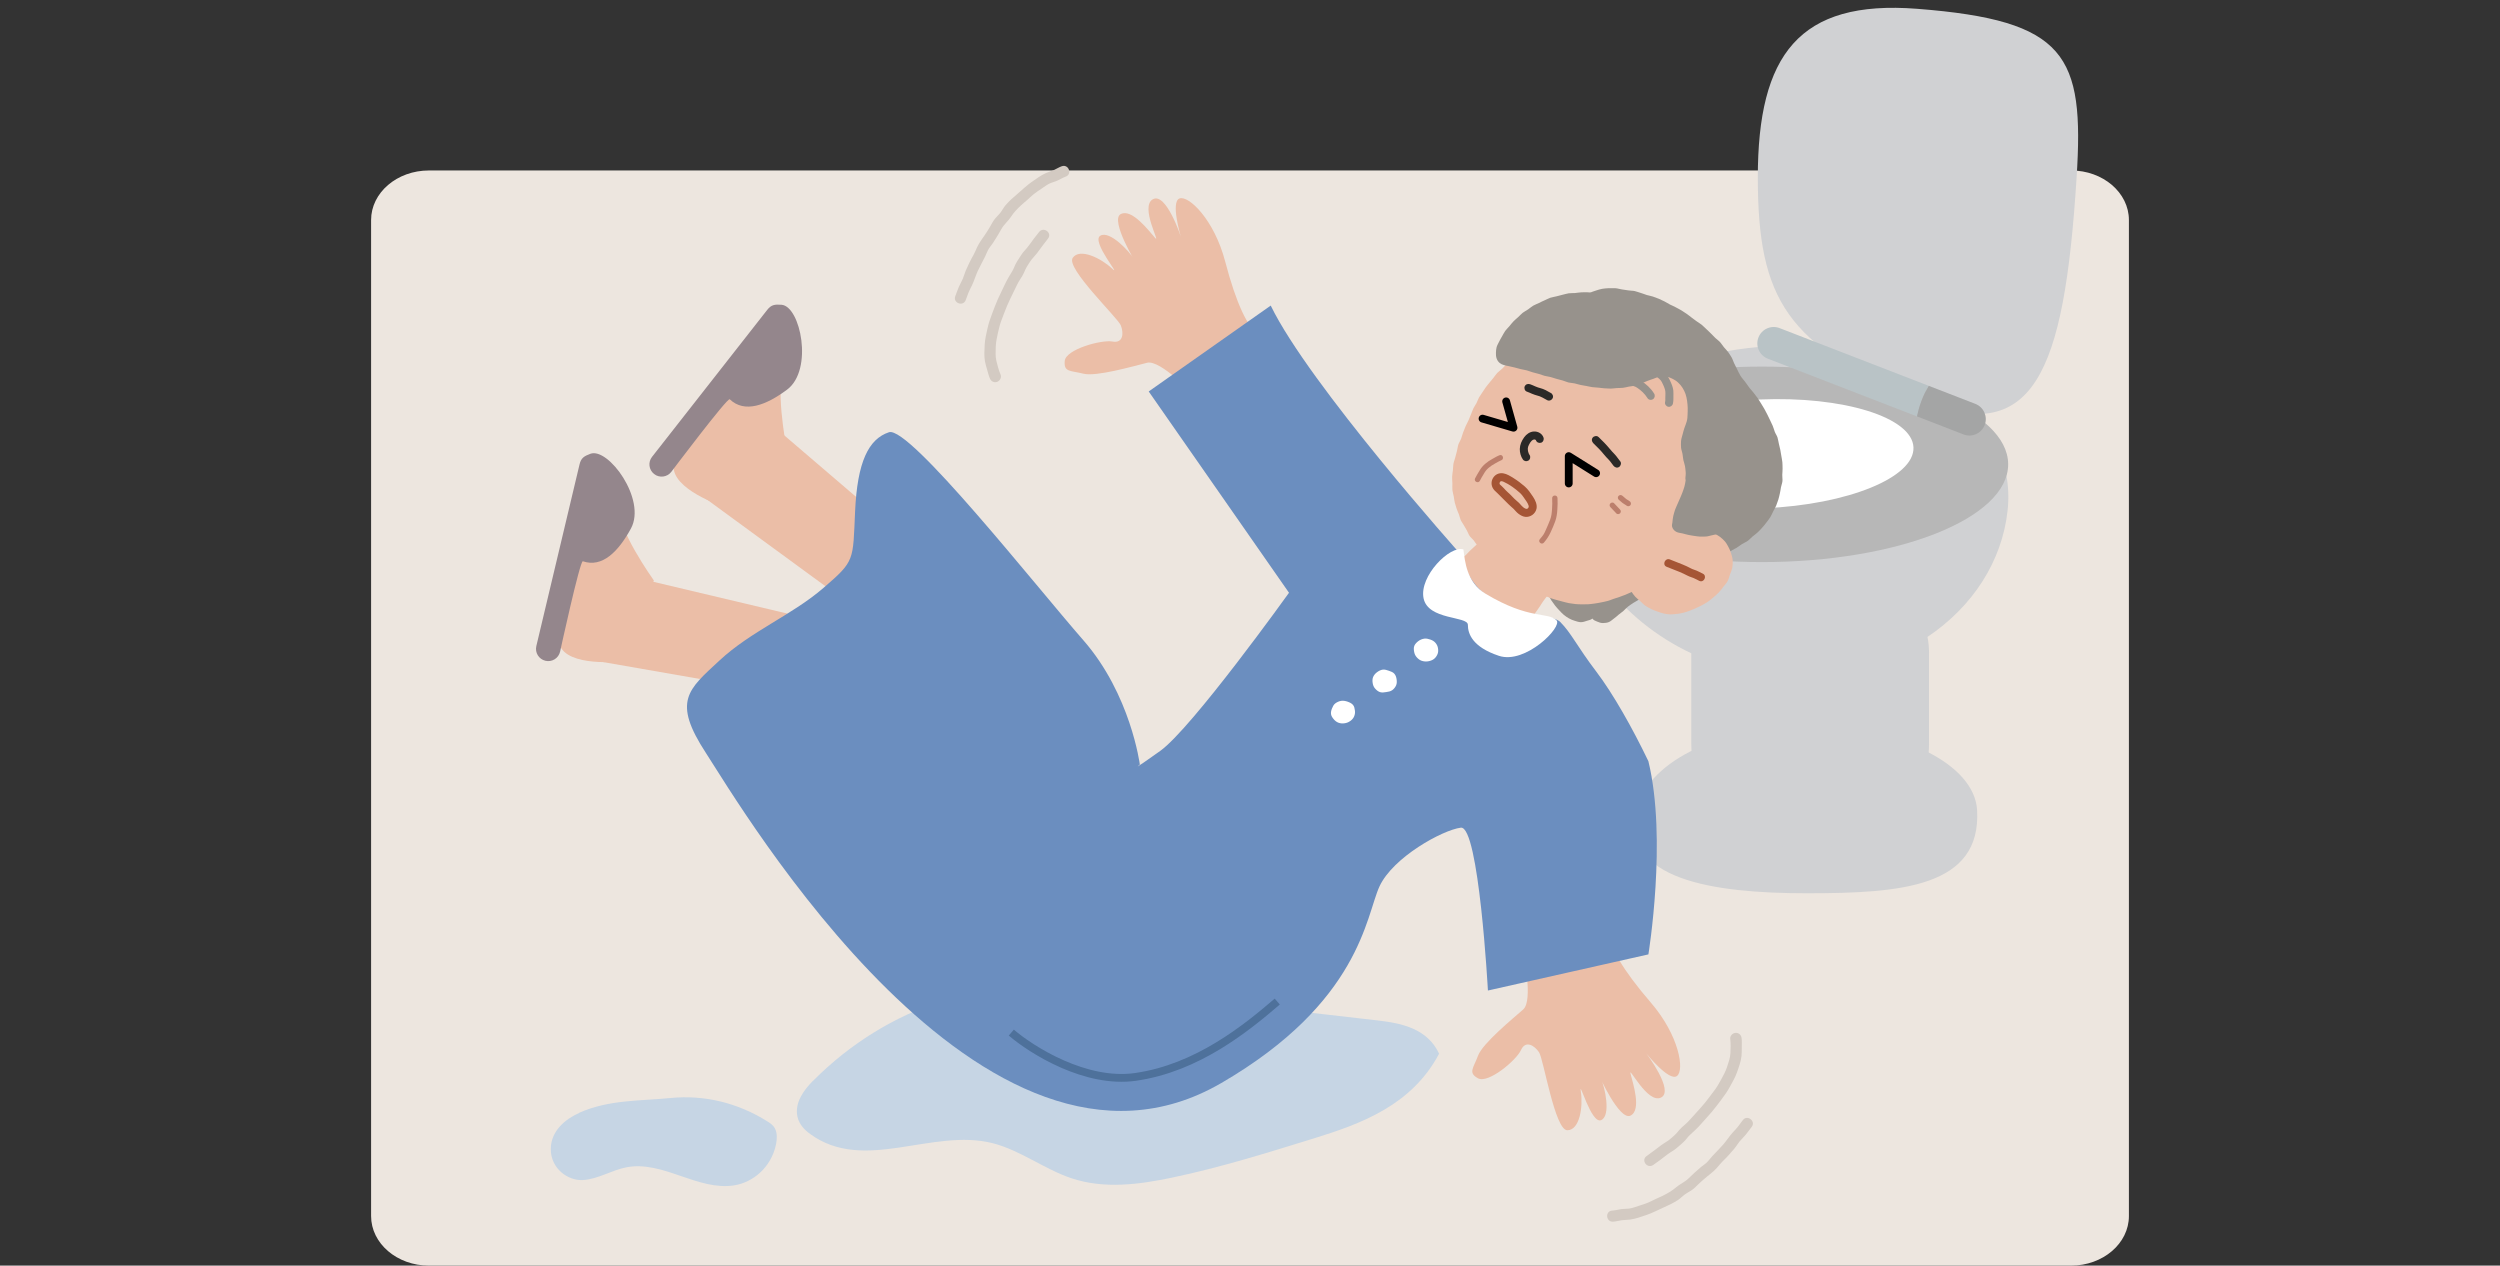 <svg width="320" height="162" viewBox="0 0 320 162" fill="none" xmlns="http://www.w3.org/2000/svg">
<rect x="0" y="0" width="320" height="162" fill="#333333" stroke="none"/>
<path d="M265.093 21.82H54.907C50.816 21.82 47.5 24.662 47.5 28.167V155.653C47.5 159.158 50.816 162 54.907 162H265.093C269.184 162 272.5 159.158 272.5 155.653V28.167C272.5 24.662 269.184 21.82 265.093 21.82Z" fill="#EDE6DF"/>
<path d="M221.472 132.994C221.546 133.583 221.522 134.213 221.495 134.809C221.468 135.405 221.247 136.007 221.06 136.576C220.873 137.146 220.587 137.671 220.294 138.204C220.001 138.737 219.713 139.243 219.332 139.723C218.952 140.203 218.604 140.716 218.21 141.186C217.762 141.721 217.294 142.243 216.818 142.758C216.429 143.186 216.067 143.618 215.622 143.996C215.378 144.202 215.141 144.412 214.931 144.656C214.755 144.863 214.594 145.085 214.388 145.267C214.116 145.51 213.842 145.763 213.547 145.984C213.251 146.205 212.934 146.353 212.647 146.571C212.02 147.041 211.415 147.529 210.772 147.97C210.001 148.499 210.837 149.648 211.612 149.117C212.21 148.708 212.783 148.273 213.351 147.824C213.595 147.632 213.858 147.474 214.122 147.31C214.43 147.12 214.693 146.881 214.963 146.649C215.218 146.429 215.48 146.215 215.703 145.965C215.903 145.739 216.074 145.489 216.298 145.285C216.795 144.827 217.277 144.396 217.719 143.888C218.162 143.38 218.644 142.868 219.095 142.341C219.546 141.815 219.929 141.274 220.345 140.735C220.761 140.197 221.129 139.656 221.454 139.056C221.779 138.455 222.107 137.904 222.329 137.276C222.568 136.596 222.841 135.869 222.915 135.15C222.955 134.771 222.944 134.392 222.947 134.011C222.951 133.631 222.969 133.236 222.919 132.85C222.869 132.465 222.543 132.172 222.137 132.207C221.757 132.242 221.424 132.598 221.469 132.985L221.472 132.994Z" fill="#D3CAC2"/>
<path d="M223.088 143.372C222.882 143.625 222.703 143.894 222.505 144.154C222.281 144.444 222.029 144.7 221.783 144.968C221.341 145.45 220.999 146.007 220.569 146.505C220.116 147.027 219.615 147.501 219.152 148.011C218.932 148.254 218.742 148.522 218.513 148.754C218.283 148.986 217.979 149.169 217.718 149.387C217.177 149.851 216.637 150.335 216.135 150.834C215.659 151.309 215.022 151.556 214.513 151.998C214.005 152.439 213.447 152.747 212.832 153.057C212.541 153.205 212.233 153.325 211.939 153.465C211.608 153.618 211.291 153.796 210.955 153.936C210.552 154.106 210.133 154.231 209.716 154.361C209.373 154.469 209.022 154.609 208.668 154.675C208.315 154.741 207.923 154.715 207.552 154.762C207.153 154.814 206.767 154.932 206.362 154.956C205.425 155.012 205.545 156.432 206.475 156.374C206.845 156.353 207.194 156.248 207.557 156.194C207.92 156.14 208.287 156.155 208.647 156.107C209.367 156.011 210.093 155.736 210.783 155.505C211.473 155.274 212.146 154.913 212.834 154.606C213.522 154.3 214.202 153.987 214.804 153.586C215.094 153.393 215.329 153.134 215.608 152.924C215.899 152.705 216.233 152.545 216.535 152.342C216.837 152.139 217.107 151.862 217.368 151.603C217.604 151.364 217.867 151.15 218.119 150.925C218.668 150.438 219.299 150.022 219.777 149.47C220.006 149.209 220.216 148.939 220.456 148.693C220.723 148.422 221.002 148.157 221.254 147.876C221.507 147.595 221.785 147.285 222.034 146.98C222.253 146.707 222.43 146.404 222.649 146.131C222.903 145.824 223.194 145.549 223.449 145.248C223.719 144.93 223.945 144.578 224.208 144.254C224.793 143.531 223.677 142.633 223.094 143.36L223.088 143.372Z" fill="#D3CAC2"/>
<path d="M128.068 47.93C127.832 47.385 127.678 46.774 127.537 46.194C127.396 45.615 127.439 44.975 127.458 44.376C127.478 43.777 127.605 43.192 127.737 42.598C127.869 42.004 128.003 41.438 128.234 40.87C128.464 40.303 128.654 39.713 128.9 39.152C129.18 38.513 129.483 37.88 129.795 37.252C130.049 36.732 130.275 36.215 130.596 35.729C130.772 35.462 130.941 35.194 131.073 34.901C131.185 34.652 131.277 34.395 131.424 34.161C131.617 33.852 131.808 33.533 132.03 33.238C132.251 32.943 132.514 32.711 132.728 32.422C133.198 31.794 133.642 31.157 134.136 30.553C134.727 29.829 133.603 28.961 133.008 29.688C132.548 30.248 132.12 30.827 131.701 31.416C131.52 31.669 131.313 31.894 131.105 32.126C130.864 32.395 130.678 32.698 130.483 32.997C130.301 33.28 130.11 33.558 129.966 33.86C129.837 34.134 129.743 34.422 129.585 34.681C129.236 35.26 128.895 35.809 128.613 36.42C128.331 37.032 128.012 37.659 127.727 38.291C127.441 38.922 127.225 39.55 126.978 40.183C126.73 40.816 126.528 41.439 126.384 42.106C126.241 42.774 126.081 43.395 126.044 44.06C126.005 44.779 125.948 45.554 126.078 46.266C126.146 46.64 126.263 47.001 126.367 47.367C126.47 47.733 126.563 48.118 126.719 48.474C126.876 48.83 127.271 49.019 127.651 48.872C128.006 48.731 128.226 48.296 128.073 47.937L128.068 47.93Z" fill="#D3CAC2"/>
<path d="M123.605 38.422C123.732 38.121 123.829 37.813 123.946 37.507C124.079 37.166 124.249 36.851 124.41 36.524C124.699 35.937 124.871 35.307 125.144 34.708C125.432 34.08 125.78 33.484 126.081 32.865C126.224 32.569 126.331 32.259 126.487 31.972C126.642 31.686 126.882 31.424 127.071 31.142C127.461 30.544 127.843 29.929 128.185 29.308C128.508 28.719 129.051 28.303 129.415 27.737C129.779 27.17 130.228 26.718 130.731 26.248C130.969 26.024 131.231 25.823 131.474 25.606C131.749 25.366 132.003 25.106 132.286 24.877C132.625 24.602 132.992 24.363 133.356 24.122C133.655 23.922 133.953 23.689 134.274 23.527C134.594 23.365 134.978 23.279 135.321 23.13C135.689 22.968 136.026 22.746 136.408 22.609C137.292 22.293 136.779 20.964 135.902 21.28C135.553 21.405 135.247 21.603 134.914 21.757C134.581 21.91 134.224 21.999 133.892 22.146C133.228 22.44 132.609 22.908 132.011 23.323C131.414 23.739 130.869 24.274 130.295 24.761C129.72 25.248 129.155 25.74 128.69 26.293C128.466 26.561 128.313 26.875 128.104 27.155C127.887 27.447 127.611 27.694 127.378 27.973C127.145 28.253 126.964 28.595 126.786 28.916C126.626 29.212 126.434 29.491 126.255 29.778C125.865 30.399 125.376 30.976 125.071 31.64C124.925 31.955 124.8 32.273 124.638 32.576C124.458 32.911 124.265 33.244 124.101 33.584C123.937 33.925 123.758 34.3 123.604 34.663C123.471 34.986 123.386 35.327 123.252 35.651C123.095 36.016 122.893 36.362 122.732 36.723C122.562 37.103 122.444 37.505 122.283 37.89C121.924 38.748 123.247 39.297 123.603 38.435L123.605 38.422Z" fill="#D3CAC2"/>
<path d="M104.068 138.335C102.922 139.489 101.674 141.138 102.077 142.952C102.304 143.957 103.01 144.65 103.715 145.161C110.62 150.19 119.314 144.353 127.076 146.332C130.566 147.222 133.704 149.663 137.144 150.817C141.365 152.219 145.812 151.625 150.109 150.718C156.157 149.448 162.13 147.585 168.102 145.738C174.112 143.875 180.677 141.534 184.205 134.872C182.693 131.64 179.379 130.98 176.494 130.634C163.881 129.183 151.268 127.732 138.656 126.281C126.61 124.896 113.758 128.589 104.068 138.351V138.335Z" fill="#C6D5E4"/>
<path d="M74.141 142.454C72.428 143.213 70.525 144.697 70.5 147.055C70.475 149.561 72.692 151.161 74.608 151.045C76.523 150.946 78.299 149.776 80.189 149.413C82.508 148.968 84.839 149.726 87.107 150.518C89.362 151.293 91.693 152.101 94.012 151.721C96.33 151.342 98.674 149.495 99.316 146.544C99.468 145.851 99.505 145.06 99.203 144.466C98.976 144.021 98.598 143.774 98.233 143.543C94.402 141.135 90.106 140.129 85.872 140.542C81.891 140.937 77.972 140.739 74.129 142.438L74.141 142.454Z" fill="#C6D5E4"/>
<path d="M253.068 103.688C253.628 113.569 243.306 114.339 231.263 114.339C219.22 114.339 207.502 112.584 209.457 103.688C210.721 97.94 219.22 93.037 231.263 93.037C243.306 93.037 252.736 97.816 253.068 103.688Z" fill="#D0D1D3"/>
<path d="M229.312 44.236C214.039 44.236 201.14 51.196 201.14 62.874C201.14 71.045 207.457 79.364 216.484 83.621V95.202C216.484 102.542 222.777 108.492 230.54 108.492H232.86C240.623 108.492 246.916 102.542 246.916 95.202V83.601C246.916 82.844 246.845 82.157 246.717 81.528C252.519 77.638 256.259 71.832 256.968 65.384C258.37 52.572 244.585 44.239 229.312 44.239V44.236Z" fill="#D0D1D3"/>
<path d="M265.806 22.715C264.197 48.05 260.284 57.344 245.403 51.143C228.827 44.232 225 38.417 225 22.715C225 7.013 230.279 -0.054 245.403 1.127C264.518 2.618 266.804 7.049 265.806 22.715Z" fill="#D0D1D3"/>
<path d="M225.522 71.948C242.932 71.948 257.045 66.346 257.045 59.435C257.045 52.525 242.932 46.923 225.522 46.923C208.113 46.923 194 52.525 194 59.435C194 66.346 208.113 71.948 225.522 71.948Z" fill="#B7B7B7"/>
<path d="M227.789 41.998C226.709 41.579 225.498 42.118 225.08 43.2C224.662 44.281 225.2 45.494 226.28 45.912L245.37 53.301C245.639 52.053 246.099 50.674 246.875 49.387L227.789 41.998Z" fill="#B9C3C6"/>
<path d="M252.839 51.692L246.876 49.384C246.101 50.671 245.64 52.05 245.371 53.298L251.331 55.606C252.411 56.025 253.622 55.486 254.04 54.404C254.458 53.323 253.919 52.11 252.839 51.692Z" fill="#A4A5A5"/>
<path d="M244.924 57.259C245.09 61.103 236.538 64.595 225.823 65.056C215.108 65.517 206.287 62.776 206.124 58.933C205.958 55.089 214.51 51.597 225.225 51.136C235.94 50.675 244.761 53.416 244.924 57.259Z" fill="white"/>
<g clip-path="url(#clip0_4632_16059)">
<path d="M201.327 39.061C201.366 39.026 201.437 39.028 201.473 38.991C201.679 38.802 201.854 38.581 202.074 38.407C202.294 38.234 202.516 38.057 202.747 37.907C202.979 37.757 203.225 37.611 203.478 37.488C203.731 37.365 203.999 37.282 204.267 37.195C204.537 37.109 204.807 37.014 205.085 36.967C205.364 36.92 205.646 36.899 205.93 36.888C206.213 36.877 206.495 36.879 206.775 36.892C207.056 36.906 207.329 37.012 207.608 37.047C207.888 37.083 208.165 37.121 208.441 37.171C208.705 37.22 208.985 37.197 209.247 37.258C209.509 37.319 209.76 37.425 210.019 37.496C210.277 37.568 210.525 37.676 210.782 37.76C211.039 37.843 211.313 37.869 211.568 37.96C211.822 38.051 212.077 38.137 212.325 38.241C212.574 38.344 212.812 38.471 213.056 38.584C213.3 38.698 213.519 38.862 213.759 38.981C213.999 39.1 214.252 39.199 214.486 39.33C214.719 39.462 214.966 39.573 215.195 39.714C215.425 39.856 215.645 40.008 215.871 40.155C216.096 40.301 216.296 40.482 216.515 40.641C216.734 40.801 216.95 40.958 217.162 41.121C217.373 41.283 217.623 41.406 217.828 41.577C218.033 41.747 218.214 41.951 218.417 42.129C218.62 42.306 218.803 42.503 218.997 42.686C219.191 42.87 219.376 43.068 219.563 43.26C219.753 43.453 219.997 43.598 220.175 43.8C220.354 44.002 220.496 44.24 220.667 44.45C220.839 44.66 221.045 44.844 221.203 45.065C221.361 45.285 221.507 45.519 221.646 45.75C221.786 45.982 221.846 46.259 221.971 46.501C222.103 46.763 222.239 47.019 222.362 47.286C222.484 47.553 222.616 47.814 222.764 48.067C222.935 48.362 223.175 48.607 223.38 48.877C223.585 49.147 223.765 49.436 223.975 49.701C224.142 49.911 224.336 50.099 224.496 50.317C224.656 50.535 224.83 50.741 224.983 50.962C225.136 51.183 225.271 51.42 225.417 51.644C225.563 51.867 225.7 52.102 225.834 52.334C225.968 52.566 226.084 52.809 226.212 53.049C226.34 53.289 226.446 53.533 226.564 53.773C226.682 54.014 226.8 54.255 226.906 54.504C227.013 54.752 227.077 55.015 227.171 55.267C227.266 55.519 227.439 55.743 227.521 55.999C227.604 56.255 227.625 56.53 227.694 56.792C227.763 57.053 227.824 57.313 227.878 57.576C227.932 57.839 227.977 58.103 228.014 58.37C228.052 58.636 228.12 58.898 228.143 59.166C228.166 59.434 228.163 59.706 228.169 59.973C228.174 60.24 228.142 60.51 228.131 60.781C228.12 61.051 228.18 61.323 228.152 61.593C228.124 61.863 228.008 62.12 227.962 62.384C227.917 62.648 227.882 62.915 227.819 63.178C227.757 63.441 227.702 63.705 227.622 63.962C227.542 64.219 227.45 64.475 227.35 64.723C227.25 64.972 227.097 65.198 226.975 65.442C226.853 65.685 226.755 65.936 226.617 66.166C226.469 66.414 226.284 66.631 226.119 66.856C225.954 67.081 225.772 67.305 225.584 67.515C225.396 67.724 225.206 67.937 224.997 68.129C224.788 68.321 224.56 68.488 224.338 68.664C224.116 68.84 223.937 69.071 223.702 69.236C223.467 69.401 223.197 69.501 222.959 69.654C222.72 69.808 222.501 69.991 222.257 70.135C222.013 70.279 221.752 70.395 221.506 70.537C221.259 70.678 221.015 70.817 220.765 70.957C220.516 71.096 220.274 71.238 220.028 71.379C219.781 71.521 219.534 71.663 219.29 71.807C219.046 71.951 218.794 72.083 218.556 72.236C218.317 72.389 218.082 72.55 217.849 72.712C217.616 72.875 217.399 73.06 217.177 73.236C216.955 73.412 216.722 73.543 216.493 73.691C216.264 73.838 216.043 74.002 215.801 74.134C215.558 74.266 215.309 74.374 215.06 74.491C214.812 74.609 214.583 74.761 214.329 74.87C214.075 74.978 213.828 75.088 213.571 75.189C213.314 75.29 213.049 75.353 212.792 75.45C212.534 75.546 212.27 75.614 212.013 75.715C211.756 75.817 211.513 75.943 211.261 76.049C211.009 76.155 210.741 76.233 210.494 76.348C210.248 76.463 210.018 76.622 209.777 76.751C209.537 76.88 209.302 77.024 209.068 77.172C208.834 77.32 208.61 77.472 208.39 77.64C208.17 77.809 207.999 78.015 207.792 78.205C207.604 78.378 207.371 78.509 207.178 78.683C206.985 78.856 206.791 79.025 206.581 79.176C206.372 79.327 206.18 79.52 205.94 79.622C205.7 79.725 205.432 79.744 205.175 79.751C204.918 79.757 204.67 79.663 204.439 79.566C204.208 79.468 203.972 79.397 203.829 79.176C203.621 79.351 203.376 79.385 203.125 79.464C202.873 79.543 202.614 79.647 202.346 79.64C202.078 79.632 201.817 79.545 201.567 79.463C201.318 79.381 201.061 79.293 200.832 79.156C200.603 79.019 200.374 78.878 200.171 78.705C199.968 78.532 199.781 78.336 199.6 78.141C199.418 77.945 199.225 77.74 199.049 77.513C198.874 77.287 198.722 77.071 198.56 76.834C198.399 76.597 198.306 76.342 198.161 76.101C198.017 75.86 197.838 75.649 197.707 75.402C197.576 75.155 197.511 74.879 197.393 74.628C197.274 74.378 197.155 74.128 197.05 73.871C196.946 73.615 196.845 73.353 196.757 73.093C196.669 72.833 196.526 72.58 196.452 72.314C196.378 72.048 196.371 71.757 196.314 71.487C196.256 71.217 196.237 70.934 196.204 70.662C196.171 70.39 196.096 70.109 196.087 69.836C196.079 69.562 196.129 69.276 196.153 69.006C196.176 68.715 196.142 68.419 196.165 68.128C196.189 67.837 196.238 67.549 196.261 67.257C196.285 66.966 196.299 66.676 196.323 66.385C196.347 66.094 196.325 65.799 196.348 65.508C196.372 65.216 196.437 64.883 196.46 64.592C196.802 64.586 196.759 64.806 197.071 64.945C197.382 65.085 197.38 65.088 197.692 65.228C198.004 65.367 197.989 65.449 198.33 65.433C198.367 65.121 198.392 64.854 198.429 64.543C198.466 64.231 198.476 63.919 198.52 63.609C198.559 63.348 198.668 63.099 198.734 62.843C198.799 62.587 198.855 62.328 198.923 62.074C198.991 61.821 199.071 61.564 199.114 61.307C199.158 61.051 199.178 60.785 199.163 60.519C199.147 60.252 199.067 60.021 198.976 59.759C198.879 59.482 198.781 59.213 198.664 58.955C198.547 58.698 198.485 58.397 198.356 58.142C198.228 57.888 198.068 57.638 197.934 57.384C197.8 57.13 197.608 56.903 197.484 56.644C197.359 56.384 197.232 56.122 197.124 55.854C197.016 55.586 196.97 55.298 196.89 55.018C196.81 54.737 196.755 54.465 196.714 54.172C196.675 53.895 196.61 53.609 196.609 53.31C196.606 52.992 196.698 52.696 196.729 52.406C196.763 52.097 196.762 51.793 196.82 51.499C196.877 51.206 196.972 50.916 197.043 50.616C197.115 50.316 197.208 50.039 197.272 49.732C197.327 49.472 197.358 49.205 197.384 48.943C197.41 48.681 197.409 48.413 197.42 48.148C197.431 47.882 197.458 47.62 197.469 47.354C197.48 47.088 197.418 46.818 197.444 46.556C197.47 46.294 197.602 46.045 197.657 45.785C197.718 45.503 197.725 45.211 197.803 44.935C197.882 44.659 197.99 44.39 198.086 44.119C198.182 43.849 198.237 43.558 198.35 43.293C198.464 43.029 198.62 42.783 198.75 42.524C198.881 42.266 199.038 42.024 199.184 41.779C199.33 41.534 199.435 41.253 199.597 41.016C199.758 40.779 199.989 40.588 200.169 40.362C200.348 40.136 200.486 39.874 200.681 39.661C200.876 39.448 201.1 39.26 201.308 39.063L201.327 39.061Z" fill="#97928C"/>
<path d="M190.853 67.659C190.687 67.865 190.478 68.03 190.304 68.229C190.13 68.428 189.95 68.618 189.773 68.809C189.596 69.001 189.474 69.25 189.289 69.44C189.104 69.63 188.901 69.795 188.711 69.98C188.521 70.166 188.323 70.335 188.13 70.514C187.937 70.693 187.779 70.91 187.581 71.084C187.383 71.258 187.163 71.405 186.96 71.575C186.757 71.744 186.519 71.866 186.312 72.029C186.106 72.191 185.9 72.354 185.689 72.512C185.477 72.671 185.26 72.815 185.046 72.966C184.88 73.082 184.674 73.249 184.645 73.441C184.616 73.633 184.778 73.817 184.902 73.95C185.098 74.153 185.302 74.345 185.499 74.545C185.697 74.745 185.883 74.958 186.083 75.156C186.283 75.353 186.488 75.55 186.692 75.743C186.896 75.935 187.152 76.072 187.363 76.261C187.574 76.451 187.749 76.672 187.963 76.859C188.176 77.045 188.425 77.185 188.638 77.367C188.851 77.549 189.058 77.744 189.276 77.92C189.493 78.097 189.711 78.278 189.931 78.452C190.151 78.626 190.367 78.81 190.591 78.979C190.815 79.148 191.038 79.324 191.267 79.487C191.495 79.651 191.768 79.753 191.999 79.914C192.23 80.075 192.441 80.264 192.674 80.422C192.908 80.58 193.147 80.726 193.385 80.879C193.622 81.032 193.866 81.173 194.106 81.318C194.18 81.363 194.247 81.389 194.334 81.382C194.477 81.368 194.59 81.266 194.668 81.139C194.817 80.9 195.005 80.686 195.157 80.45C195.309 80.214 195.402 79.936 195.559 79.705C195.716 79.473 195.929 79.276 196.091 79.044C196.253 78.812 196.421 78.589 196.585 78.359C196.75 78.129 196.902 77.893 197.069 77.666C197.236 77.438 197.362 77.18 197.53 76.957C197.697 76.735 197.862 76.5 198.037 76.279C198.212 76.058 198.456 75.892 198.634 75.674C198.812 75.455 198.966 75.216 199.146 75C199.326 74.783 199.491 74.554 199.673 74.339C199.856 74.125 200.06 73.929 200.248 73.719C200.436 73.509 200.598 73.277 200.786 73.067C200.974 72.857 201.201 72.686 201.394 72.48" fill="#EBBEA7"/>
<path d="M188.293 53.019C188.176 53.277 188.083 53.544 187.971 53.801C187.86 54.059 187.706 54.302 187.597 54.561C187.488 54.821 187.384 55.084 187.283 55.345C187.181 55.606 187.121 55.888 187.024 56.149C186.927 56.41 186.752 56.653 186.665 56.917C186.578 57.182 186.562 57.475 186.485 57.744C186.409 58.012 186.335 58.283 186.271 58.558C186.207 58.833 186.086 59.096 186.039 59.372C185.992 59.648 186 59.934 185.968 60.214C185.936 60.494 185.879 60.77 185.872 61.053C185.864 61.336 185.9 61.614 185.907 61.896C185.914 62.177 185.877 62.457 185.909 62.742C185.94 63.026 186.031 63.288 186.084 63.568C186.13 63.824 186.15 64.085 186.213 64.338C186.277 64.59 186.361 64.838 186.438 65.085C186.516 65.331 186.635 65.564 186.729 65.807C186.823 66.05 186.863 66.314 186.966 66.551C187.069 66.788 187.245 66.992 187.365 67.22C187.484 67.449 187.62 67.668 187.754 67.891C187.888 68.113 187.959 68.377 188.104 68.591C188.249 68.805 188.473 68.965 188.632 69.168C188.791 69.371 188.917 69.601 189.088 69.796C189.282 70.021 189.469 70.239 189.678 70.426C189.887 70.613 190.153 70.759 190.378 70.933C190.602 71.106 190.825 71.292 191.053 71.468C191.28 71.644 191.527 71.791 191.748 71.98C191.956 72.157 192.123 72.377 192.32 72.562C192.516 72.748 192.702 72.951 192.896 73.14C193.09 73.328 193.336 73.466 193.535 73.649C193.734 73.832 193.897 74.057 194.109 74.229C194.321 74.401 194.525 74.584 194.753 74.733C194.983 74.884 195.256 74.968 195.491 75.11C195.725 75.251 195.964 75.387 196.207 75.518C196.45 75.648 196.655 75.85 196.9 75.969C197.145 76.087 197.43 76.137 197.681 76.243C197.932 76.348 198.191 76.451 198.446 76.547C198.701 76.643 198.966 76.716 199.232 76.794C199.498 76.871 199.759 76.945 200.026 77.006C200.293 77.067 200.555 77.159 200.828 77.203C201.101 77.246 201.372 77.292 201.646 77.318C201.92 77.344 202.195 77.353 202.47 77.357C202.745 77.362 203.019 77.361 203.298 77.345C203.576 77.33 203.842 77.286 204.119 77.251C204.395 77.216 204.659 77.166 204.931 77.109C205.204 77.053 205.473 77.007 205.739 76.931C206.005 76.856 206.26 76.758 206.522 76.661C206.784 76.564 207.042 76.504 207.295 76.408C207.547 76.312 207.806 76.225 208.056 76.127C208.306 76.029 208.551 75.899 208.798 75.799C209.045 75.698 209.297 75.583 209.544 75.478C209.791 75.372 210.028 75.231 210.272 75.119C210.516 75.007 210.771 74.913 211.014 74.796C211.258 74.679 211.516 74.587 211.757 74.463C211.997 74.339 212.207 74.156 212.442 74.023C212.677 73.889 212.913 73.761 213.145 73.62C213.377 73.48 213.642 73.395 213.869 73.25C214.096 73.105 214.287 72.902 214.508 72.743C214.729 72.584 214.959 72.446 215.175 72.282C215.391 72.119 215.583 71.93 215.791 71.756C215.998 71.581 216.22 71.426 216.417 71.243C216.614 71.059 216.804 70.868 216.998 70.677C217.192 70.486 217.34 70.26 217.524 70.061C217.708 69.861 217.929 69.702 218.107 69.493C218.286 69.284 218.449 69.076 218.617 68.858C218.788 68.638 218.929 68.397 219.087 68.166C219.244 67.934 219.444 67.731 219.587 67.495C219.729 67.26 219.871 67.015 220 66.769C220.129 66.523 220.193 66.243 220.312 65.992C220.431 65.742 220.585 65.503 220.687 65.247C220.789 64.991 220.828 64.708 220.915 64.444C221.001 64.179 221.15 63.936 221.227 63.667C221.304 63.398 221.383 63.132 221.444 62.859C221.506 62.587 221.531 62.31 221.578 62.034C221.625 61.758 221.66 61.486 221.694 61.208C221.729 60.931 221.708 60.65 221.725 60.377C221.743 60.103 221.831 59.826 221.837 59.546C221.842 59.266 221.799 58.99 221.79 58.712C221.78 58.433 221.803 58.154 221.782 57.879C221.761 57.603 221.698 57.329 221.665 57.052C221.632 56.775 221.526 56.514 221.479 56.239C221.431 55.963 221.426 55.684 221.367 55.412C221.307 55.14 221.197 54.884 221.124 54.617C221.05 54.351 221.049 54.062 220.961 53.797C220.873 53.532 220.792 53.269 220.696 53.007C220.601 52.745 220.473 52.501 220.364 52.245C220.254 51.989 220.142 51.735 220.023 51.485C219.905 51.235 219.739 51.008 219.611 50.763C219.483 50.518 219.327 50.29 219.185 50.052C219.043 49.813 218.935 49.554 218.786 49.324C218.638 49.093 218.502 48.846 218.339 48.621C218.176 48.397 218.006 48.18 217.834 47.961C217.662 47.741 217.481 47.532 217.302 47.321C217.123 47.11 216.905 46.933 216.715 46.73C216.524 46.527 216.334 46.329 216.135 46.136C215.938 45.946 215.743 45.752 215.538 45.572C215.332 45.392 215.117 45.223 214.903 45.053C214.688 44.884 214.502 44.675 214.278 44.516C214.055 44.357 213.807 44.232 213.577 44.085C213.347 43.939 213.105 43.813 212.866 43.677C212.627 43.541 212.389 43.41 212.143 43.286C211.898 43.163 211.66 43.027 211.411 42.919C211.162 42.81 210.902 42.715 210.647 42.619C210.392 42.523 210.124 42.458 209.865 42.372C209.606 42.286 209.343 42.216 209.08 42.145C208.817 42.074 208.549 42.025 208.282 41.965C208.015 41.904 207.752 41.838 207.479 41.795C207.206 41.751 206.944 41.663 206.672 41.635C206.4 41.606 206.122 41.621 205.849 41.605C205.576 41.588 205.303 41.586 205.029 41.587C204.754 41.588 204.483 41.569 204.207 41.581C203.931 41.594 203.657 41.568 203.382 41.596C203.108 41.623 202.819 41.656 202.542 41.696C202.266 41.736 201.987 41.809 201.712 41.864C201.437 41.918 201.174 42.041 200.903 42.112C200.631 42.183 200.35 42.223 200.082 42.306C199.814 42.388 199.555 42.502 199.293 42.599C199.031 42.696 198.746 42.746 198.487 42.854C198.228 42.963 197.996 43.14 197.743 43.263C197.49 43.386 197.243 43.518 196.995 43.65C196.748 43.782 196.481 43.884 196.24 44.03C195.998 44.176 195.793 44.375 195.559 44.533C195.326 44.691 195.092 44.843 194.865 45.01C194.637 45.177 194.392 45.316 194.17 45.492C193.948 45.669 193.707 45.815 193.492 45.998C193.278 46.18 193.087 46.388 192.876 46.578C192.665 46.768 192.49 46.989 192.286 47.185C192.083 47.382 191.842 47.537 191.644 47.738C191.463 47.923 191.333 48.16 191.162 48.361C190.99 48.562 190.825 48.756 190.664 48.966C190.503 49.176 190.325 49.363 190.176 49.579C190.028 49.796 189.876 50.005 189.738 50.23C189.6 50.455 189.436 50.658 189.307 50.887C189.179 51.117 189.109 51.373 188.986 51.606C188.863 51.84 188.699 52.048 188.586 52.286C188.473 52.523 188.4 52.777 188.295 53.017L188.293 53.019Z" fill="#EBBEA7"/>
<path d="M214.652 78.576C214.373 78.609 214.089 78.646 213.807 78.645C213.535 78.643 213.244 78.589 212.953 78.53C212.681 78.475 212.411 78.371 212.136 78.272C211.861 78.173 211.597 78.087 211.342 77.955C211.086 77.823 210.833 77.688 210.597 77.528C210.361 77.367 210.174 77.139 209.96 76.953C209.747 76.766 209.505 76.596 209.319 76.388C209.133 76.18 208.954 75.937 208.808 75.703C208.653 75.453 208.514 75.2 208.423 74.938C208.333 74.675 208.278 74.376 208.262 74.095C208.245 73.815 208.267 73.526 208.342 73.243C208.412 72.982 208.558 72.732 208.718 72.476C208.861 72.25 209.026 72.02 209.245 71.801C209.423 71.623 209.65 71.474 209.867 71.293C210.063 71.126 210.241 70.917 210.464 70.751C210.673 70.595 210.889 70.431 211.115 70.277C211.341 70.122 211.55 69.966 211.785 69.823C212.019 69.68 212.276 69.606 212.514 69.479C212.752 69.353 212.985 69.222 213.229 69.105C213.472 68.988 213.723 68.894 213.97 68.794C214.217 68.693 214.448 68.529 214.698 68.44C214.949 68.352 215.239 68.359 215.493 68.287C215.748 68.216 216.004 68.109 216.265 68.061C216.527 68.013 216.798 67.942 217.061 67.923C217.325 67.904 217.606 67.901 217.87 67.913C218.133 67.925 218.4 68.023 218.657 68.079C218.914 68.136 219.184 68.194 219.425 68.301C219.684 68.418 219.942 68.553 220.169 68.724C220.396 68.894 220.606 69.096 220.795 69.311C220.984 69.527 221.113 69.786 221.249 70.037C221.385 70.289 221.502 70.546 221.581 70.822C221.667 71.116 221.767 71.414 221.783 71.717C221.799 72.019 221.785 72.336 221.737 72.639C221.69 72.942 221.544 73.224 221.445 73.514C221.346 73.804 221.282 74.11 221.137 74.38C220.993 74.649 220.769 74.869 220.586 75.115C220.403 75.361 220.225 75.606 220.011 75.826C219.797 76.045 219.57 76.248 219.335 76.445C219.1 76.642 218.87 76.843 218.616 77.014C218.38 77.174 218.128 77.312 217.88 77.456C217.631 77.6 217.364 77.703 217.106 77.821C216.848 77.939 216.588 78.065 216.32 78.157C216.053 78.25 215.784 78.359 215.505 78.423C215.226 78.488 214.944 78.55 214.66 78.583L214.652 78.576Z" fill="#EBBEA7"/>
<path d="M217.513 74.353C217.178 74.199 216.881 74.004 216.528 73.897C216.145 73.782 215.831 73.587 215.471 73.42C214.766 73.094 214.033 72.847 213.32 72.546C212.71 72.287 213.151 71.354 213.756 71.614C214.469 71.915 215.205 72.163 215.908 72.487C216.23 72.636 216.514 72.824 216.86 72.929C217.255 73.05 217.582 73.252 217.952 73.423C218.553 73.697 218.115 74.632 217.516 74.356L217.513 74.353Z" fill="#A55535"/>
<path d="M196.597 56.356C196.562 56.245 196.636 56.39 196.596 56.342C196.553 56.292 196.546 56.295 196.598 56.335C196.566 56.308 196.481 56.266 196.579 56.309C196.553 56.297 196.528 56.284 196.503 56.272C196.397 56.222 196.583 56.277 196.468 56.26C196.453 56.257 196.341 56.251 196.409 56.25C196.477 56.25 196.339 56.258 196.344 56.258C196.254 56.263 196.362 56.242 196.318 56.263C196.284 56.275 196.249 56.285 196.216 56.298C196.128 56.327 196.243 56.271 196.204 56.306C196.177 56.328 196.144 56.345 196.117 56.367C196.117 56.367 196.016 56.453 196.068 56.402C196.12 56.352 196.039 56.436 196.028 56.449C195.995 56.489 195.961 56.528 195.928 56.567C195.906 56.593 195.886 56.621 195.866 56.65C195.772 56.781 195.911 56.566 195.829 56.709C195.748 56.851 195.655 57.007 195.602 57.169C195.624 57.102 195.599 57.189 195.594 57.216C195.585 57.258 195.578 57.298 195.571 57.337C195.567 57.374 195.563 57.411 195.558 57.448C195.55 57.504 195.553 57.38 195.56 57.472C195.566 57.549 195.569 57.624 195.58 57.701C195.601 57.845 195.557 57.618 195.591 57.756C195.601 57.792 195.609 57.83 195.619 57.866C195.642 57.939 195.665 58.013 195.694 58.083C195.709 58.118 195.742 58.174 195.706 58.111C195.731 58.151 195.756 58.19 195.783 58.231C195.939 58.45 195.876 58.802 195.644 58.947C195.4 59.096 195.098 59.046 194.929 58.812C194.663 58.445 194.523 57.919 194.534 57.468C194.548 56.916 194.768 56.431 195.086 55.984C195.371 55.582 195.813 55.264 196.316 55.232C196.853 55.198 197.398 55.491 197.571 56.014C197.656 56.267 197.521 56.59 197.255 56.67C196.989 56.75 196.693 56.628 196.602 56.356L196.597 56.356Z" fill="#2B2927"/>
<path d="M199.361 63.739C199.395 64.242 199.37 64.772 199.338 65.272C199.306 65.773 199.237 66.27 199.064 66.741C198.891 67.212 198.7 67.658 198.491 68.108C198.258 68.613 197.979 69.034 197.618 69.457C197.331 69.794 196.811 69.351 197.098 69.014C197.261 68.823 197.428 68.632 197.568 68.421C197.692 68.234 197.778 68.022 197.871 67.818C198.067 67.389 198.246 66.963 198.416 66.522C198.586 66.08 198.63 65.634 198.659 65.189C198.688 64.745 198.71 64.25 198.678 63.793C198.645 63.336 199.33 63.297 199.359 63.737L199.361 63.739Z" fill="#BC7F6C"/>
<path d="M207.649 63.442C207.81 63.58 207.972 63.717 208.133 63.855C208.154 63.872 208.174 63.89 208.197 63.905C208.281 63.945 208.22 63.92 208.197 63.905C208.243 63.926 208.286 63.959 208.327 63.984C208.439 64.048 208.549 64.115 208.645 64.197C208.78 64.312 208.807 64.543 208.682 64.68C208.556 64.816 208.347 64.841 208.199 64.719C208.178 64.701 208.157 64.684 208.134 64.669C208.111 64.654 208.038 64.618 208.124 64.66C208.081 64.641 208.043 64.613 208.004 64.589C207.893 64.526 207.783 64.459 207.685 64.38C207.521 64.245 207.362 64.105 207.201 63.967C207.066 63.852 207.039 63.621 207.164 63.484C207.29 63.348 207.501 63.321 207.647 63.445L207.649 63.442Z" fill="#BC7F6C"/>
<path d="M206.596 64.408C206.843 64.677 207.103 64.931 207.347 65.202C207.413 65.272 207.457 65.337 207.467 65.435C207.473 65.517 207.442 65.622 207.384 65.685C207.326 65.748 207.24 65.802 207.15 65.806C207.066 65.811 206.96 65.793 206.901 65.725C206.654 65.456 206.395 65.202 206.15 64.931C206.084 64.861 206.04 64.796 206.03 64.698C206.024 64.615 206.055 64.511 206.113 64.448C206.172 64.385 206.257 64.332 206.347 64.327C206.432 64.322 206.537 64.34 206.596 64.408Z" fill="#BC7F6C"/>
<path d="M215.76 61.504C215.77 61.414 215.722 61.318 215.727 61.228C215.746 60.964 215.791 60.7 215.768 60.437C215.746 60.174 215.723 59.911 215.677 59.65C215.63 59.389 215.526 59.142 215.469 58.882C215.413 58.621 215.407 58.355 215.36 58.093C215.314 57.832 215.205 57.581 215.177 57.319C215.15 57.056 215.161 56.785 215.17 56.522C215.179 56.232 215.278 55.947 215.358 55.654C215.438 55.36 215.503 55.078 215.599 54.798C215.694 54.518 215.82 54.238 215.896 53.959C215.98 53.661 216.006 53.362 216.009 53.08C216.013 52.79 216.039 52.492 216.026 52.196C216.013 51.901 215.993 51.604 215.948 51.313C215.904 51.023 215.845 50.724 215.753 50.447C215.662 50.17 215.522 49.902 215.369 49.65C215.216 49.397 215.022 49.182 214.805 48.974C214.579 48.755 214.335 48.619 214.11 48.499C213.841 48.355 213.589 48.262 213.319 48.226C213.049 48.19 212.752 48.153 212.467 48.203C212.182 48.253 211.931 48.378 211.657 48.478C211.383 48.579 211.119 48.651 210.853 48.763C210.587 48.875 210.334 48.998 210.07 49.097C209.805 49.197 209.534 49.299 209.259 49.363C209.006 49.422 208.746 49.444 208.491 49.489C208.237 49.534 207.984 49.615 207.728 49.641C207.473 49.667 207.21 49.659 206.951 49.673C206.692 49.687 206.434 49.742 206.174 49.742C205.914 49.741 205.655 49.719 205.396 49.706C205.138 49.693 204.881 49.646 204.622 49.623C204.363 49.601 204.102 49.591 203.847 49.558C203.592 49.526 203.336 49.456 203.083 49.412C202.829 49.367 202.573 49.325 202.319 49.275C202.065 49.225 201.81 49.134 201.551 49.075C201.291 49.016 201.022 49.022 200.762 48.958C200.502 48.894 200.264 48.768 200.008 48.699C199.753 48.63 199.496 48.568 199.242 48.496C198.989 48.425 198.737 48.341 198.484 48.264C198.23 48.188 197.957 48.181 197.704 48.105C197.45 48.028 197.205 47.932 196.949 47.858C196.693 47.784 196.436 47.727 196.182 47.656C195.929 47.584 195.683 47.478 195.427 47.409C195.172 47.34 194.908 47.313 194.65 47.247C194.392 47.18 194.141 47.101 193.886 47.042C193.631 46.983 193.371 46.919 193.112 46.865C192.712 46.786 192.285 46.723 191.969 46.467C191.772 46.309 191.639 46.101 191.564 45.874C191.488 45.646 191.467 45.407 191.48 45.156C191.491 44.922 191.501 44.668 191.567 44.432C191.634 44.196 191.768 43.976 191.869 43.768C191.986 43.525 192.121 43.293 192.257 43.061C192.392 42.829 192.509 42.581 192.665 42.361C192.82 42.142 193.028 41.962 193.201 41.754C193.375 41.545 193.533 41.333 193.722 41.138C193.911 40.942 194.117 40.775 194.32 40.595C194.522 40.416 194.693 40.205 194.906 40.039C195.119 39.873 195.366 39.758 195.59 39.606C195.814 39.455 196.011 39.266 196.243 39.13C196.476 38.994 196.734 38.908 196.975 38.788C197.216 38.669 197.454 38.547 197.704 38.444C197.954 38.341 198.188 38.198 198.441 38.112C198.695 38.025 198.97 38.003 199.229 37.93C199.488 37.858 199.745 37.784 200.008 37.728C200.271 37.673 200.529 37.581 200.795 37.542C201.062 37.503 201.334 37.532 201.602 37.508C201.882 37.485 202.159 37.423 202.433 37.418C202.707 37.412 202.993 37.403 203.271 37.415C203.549 37.426 203.821 37.528 204.098 37.556C204.375 37.584 204.659 37.556 204.933 37.604C205.206 37.652 205.48 37.705 205.751 37.766C206.023 37.826 206.292 37.906 206.56 37.981C206.828 38.057 207.094 38.139 207.356 38.227C207.618 38.315 207.895 38.375 208.155 38.475C208.415 38.575 208.676 38.676 208.929 38.784C209.183 38.892 209.435 39.012 209.689 39.13C209.944 39.248 210.176 39.396 210.426 39.519C210.676 39.642 210.909 39.795 211.157 39.921C211.404 40.047 211.663 40.149 211.911 40.28C212.159 40.41 212.383 40.547 212.626 40.678C212.869 40.809 213.118 40.912 213.354 41.051C213.591 41.19 213.806 41.359 214.038 41.503C214.27 41.647 214.491 41.804 214.721 41.955C214.951 42.106 215.203 42.217 215.426 42.376C215.65 42.535 215.871 42.692 216.088 42.859C216.304 43.026 216.515 43.201 216.722 43.378C216.93 43.555 217.134 43.738 217.335 43.923C217.536 44.108 217.742 44.288 217.934 44.484C218.127 44.68 218.297 44.897 218.473 45.101C218.649 45.306 218.786 45.549 218.951 45.767C219.116 45.984 219.338 46.16 219.489 46.389C219.641 46.617 219.706 46.893 219.838 47.133C219.948 47.335 220.084 47.523 220.197 47.728C220.31 47.933 220.466 48.102 220.6 48.293C220.758 48.523 220.939 48.727 221.125 48.935C221.311 49.144 221.447 49.39 221.628 49.604C221.804 49.808 222.003 49.996 222.161 50.211C222.318 50.427 222.469 50.655 222.613 50.882C222.757 51.108 222.864 51.362 222.986 51.597C223.109 51.833 223.248 52.069 223.357 52.315C223.466 52.562 223.591 52.804 223.681 53.057C223.771 53.309 223.806 53.584 223.877 53.843C223.948 54.102 224.019 54.361 224.076 54.626C224.133 54.891 224.156 55.159 224.195 55.423C224.235 55.687 224.292 55.952 224.317 56.222C224.343 56.492 224.351 56.762 224.36 57.031C224.368 57.3 224.425 57.57 224.419 57.84C224.413 58.11 224.393 58.382 224.375 58.651C224.356 58.919 224.279 59.183 224.247 59.453C224.214 59.723 224.24 59.998 224.197 60.264C224.154 60.53 224.025 60.781 223.966 61.046C223.909 61.296 223.935 61.571 223.875 61.836C223.816 62.101 223.68 62.329 223.615 62.589C223.55 62.85 223.558 63.119 223.488 63.375C223.418 63.631 223.318 63.875 223.232 64.127C223.147 64.38 223.037 64.62 222.937 64.864C222.836 65.108 222.711 65.344 222.595 65.579C222.48 65.815 222.378 66.066 222.242 66.289C222.106 66.511 221.935 66.722 221.771 66.925C221.606 67.128 221.449 67.35 221.253 67.527C221.058 67.703 220.839 67.855 220.611 67.995C220.384 68.135 220.14 68.211 219.887 68.307C219.648 68.397 219.401 68.471 219.13 68.515C218.881 68.559 218.634 68.66 218.38 68.673C218.126 68.687 217.869 68.698 217.613 68.687C217.357 68.677 217.108 68.627 216.855 68.596C216.603 68.566 216.353 68.511 216.105 68.466C215.856 68.421 215.614 68.336 215.366 68.278C215.102 68.22 214.794 68.201 214.556 68.07C214.302 67.931 214.11 67.708 214.031 67.433C213.977 67.243 214.042 67.045 214.069 66.851C214.107 66.586 214.108 66.316 214.178 66.055C214.248 65.794 214.305 65.532 214.398 65.276C214.49 65.021 214.61 64.78 214.712 64.533C214.815 64.287 214.932 64.044 215.037 63.795C215.142 63.545 215.254 63.303 215.344 63.05C215.434 62.797 215.537 62.546 215.604 62.288C215.672 62.029 215.724 61.763 215.76 61.495L215.76 61.504Z" fill="#97928C"/>
<path d="M213.131 51.474C213.169 51.307 213.164 51.15 213.159 50.983C213.155 50.776 213.168 50.571 213.174 50.364C213.189 50.011 213.083 49.713 212.944 49.391C212.806 49.07 212.668 48.736 212.398 48.505C212.244 48.374 212.084 48.252 211.933 48.118C211.8 48 211.672 47.872 211.517 47.785C211.278 47.649 211.145 47.368 211.27 47.101C211.381 46.865 211.712 46.715 211.955 46.85C212.364 47.081 212.71 47.418 213.067 47.721C213.462 48.059 213.681 48.512 213.884 48.979C214.07 49.404 214.217 49.836 214.198 50.307C214.178 50.746 214.236 51.22 214.138 51.651C214.078 51.921 213.821 52.117 213.541 52.067C213.275 52.021 213.066 51.744 213.128 51.471L213.131 51.474Z" fill="#97928C"/>
<path d="M210.875 50.953C210.529 50.401 210.06 49.956 209.511 49.605C209.261 49.445 209.014 49.392 208.727 49.328C208.413 49.259 208.107 49.165 207.785 49.143C207.509 49.124 207.326 48.802 207.372 48.547C207.425 48.249 207.691 48.111 207.97 48.132C208.316 48.157 208.643 48.259 208.981 48.331C209.376 48.415 209.722 48.525 210.065 48.745C210.724 49.172 211.309 49.703 211.727 50.376C211.874 50.609 211.826 50.929 211.588 51.092C211.35 51.255 211.022 51.192 210.873 50.956L210.875 50.953Z" fill="#97928C"/>
<path d="M192.167 58.911C191.87 59.028 191.602 59.201 191.322 59.355C191.042 59.509 190.795 59.673 190.553 59.877C190.295 60.095 190.116 60.321 189.951 60.614C189.775 60.92 189.574 61.209 189.426 61.53C189.241 61.931 188.621 61.642 188.806 61.24C188.967 60.894 189.184 60.587 189.37 60.258C189.573 59.899 189.803 59.63 190.115 59.359C190.393 59.117 190.682 58.931 191.004 58.754C191.325 58.577 191.612 58.393 191.945 58.266C192.356 58.106 192.58 58.754 192.17 58.914L192.167 58.911Z" fill="#BC7F6C"/>
<path d="M204.608 55.931C204.841 56.184 205.103 56.408 205.339 56.659C205.588 56.925 205.839 57.189 206.067 57.474C206.269 57.727 206.493 57.955 206.715 58.189C206.969 58.46 207.153 58.77 207.39 59.05C207.569 59.261 207.463 59.622 207.251 59.766C207.002 59.937 206.72 59.841 206.536 59.63C206.325 59.383 206.168 59.104 205.941 58.87C205.714 58.636 205.468 58.381 205.256 58.114C205.07 57.879 204.872 57.664 204.666 57.448C204.43 57.197 204.168 56.974 203.935 56.72C203.747 56.52 203.683 56.226 203.879 55.996C204.044 55.803 204.413 55.733 204.603 55.937L204.608 55.931Z" fill="#2B2927"/>
<path d="M198.052 51.228C197.84 51.124 197.641 50.999 197.436 50.888C197.332 50.83 197.226 50.781 197.116 50.741C197.086 50.729 197.054 50.719 197.024 50.707C197.071 50.721 197.066 50.721 197.006 50.702C196.949 50.684 196.895 50.669 196.837 50.652C196.584 50.581 196.335 50.504 196.092 50.4C195.868 50.304 195.649 50.198 195.419 50.12C195.165 50.033 195.054 49.663 195.172 49.435C195.314 49.163 195.583 49.095 195.858 49.184C196.08 49.261 196.291 49.36 196.507 49.454C196.615 49.501 196.723 49.544 196.833 49.583C196.748 49.556 196.93 49.612 196.947 49.618C197.005 49.635 197.059 49.65 197.116 49.667C197.37 49.739 197.616 49.818 197.852 49.942C198.069 50.056 198.271 50.187 198.491 50.293C198.733 50.409 198.867 50.727 198.738 50.978C198.609 51.229 198.312 51.35 198.052 51.228Z" fill="#2B2927"/>
<path d="M194.416 64.351C194.677 64.614 194.892 64.951 195.248 65.097C195.348 65.138 195.425 65.153 195.497 65.116C195.602 65.061 195.667 64.953 195.676 64.88C195.705 64.656 195.448 64.257 195.293 64.039C195.062 63.715 194.844 63.349 194.545 63.084C193.927 62.534 193.223 62.011 192.464 61.67C192.348 61.616 192.246 61.593 192.183 61.593C192.174 61.594 192.067 61.598 192.118 61.596C192.169 61.594 192.044 61.614 192.092 61.601C192.139 61.587 192.027 61.645 192.061 61.615C192.1 61.581 191.973 61.73 191.994 61.694C191.949 61.768 191.927 61.867 191.947 61.938C191.968 62.019 192.115 62.131 192.222 62.227C192.407 62.384 192.557 62.571 192.726 62.747C192.9 62.932 193.098 63.096 193.281 63.27C193.465 63.445 193.635 63.635 193.816 63.817C194.006 64.006 194.22 64.17 194.414 64.354C194.607 64.537 194.656 64.859 194.469 65.078C194.295 65.282 193.947 65.328 193.745 65.138C193.53 64.936 193.295 64.754 193.09 64.542C192.884 64.331 192.68 64.117 192.463 63.918C192.247 63.719 192.047 63.517 191.845 63.3C191.673 63.108 191.464 62.952 191.289 62.763C190.895 62.34 190.796 61.746 191.081 61.227C191.352 60.735 191.866 60.496 192.415 60.585C192.889 60.66 193.342 60.956 193.742 61.203C194.245 61.514 194.732 61.885 195.18 62.276C195.594 62.638 195.923 63.127 196.228 63.585C196.513 64.014 196.788 64.592 196.673 65.117C196.531 65.772 195.884 66.231 195.225 66.156C194.914 66.121 194.634 65.959 194.387 65.78C194.14 65.601 193.927 65.324 193.743 65.14C193.548 64.942 193.495 64.64 193.687 64.416C193.857 64.217 194.216 64.158 194.411 64.356L194.416 64.351Z" fill="#A55535"/>
<path d="M200.799 61.886L200.799 58.382L204.302 60.572" stroke="black" stroke-linecap="round" stroke-linejoin="round"/>
<path d="M192.786 51.375L193.73 54.749L189.766 53.584" stroke="black" stroke-linecap="round" stroke-linejoin="round"/>
</g>
<path d="M110.739 64.593L97.338 53.118L89.14 62.955L106.404 75.585C106.404 75.585 114.217 69.025 110.739 64.593Z" fill="#EBBEA7"/>
<path d="M103.802 79.255L77.762 73.08L75.546 84.458L100.386 88.793L103.802 79.255Z" fill="#EBBEA7"/>
<path d="M194.976 121.969C194.976 121.969 196.281 128.047 194.976 129.204C193.671 130.36 189.773 133.539 189.186 135.133C188.599 136.727 187.881 137.306 189.186 138.024C190.491 138.742 194.1 135.711 194.687 134.406C195.274 133.101 196.421 133.828 196.999 134.695C197.577 135.563 199.023 144.672 200.617 144.672C202.211 144.672 202.64 141.632 202.351 139.758C202.062 137.884 203.656 143.954 204.952 143.375C206.249 142.797 205.39 139.04 204.952 138.173C204.514 137.306 207.265 143.524 208.71 142.797C210.155 142.07 208.999 138.602 208.71 137.446C208.421 136.29 210.882 141.352 212.616 140.485C214.351 139.618 210.733 134.844 210.733 134.844C210.733 134.844 213.624 138.462 214.64 137.735C215.656 137.008 214.929 132.532 211.311 128.336C207.694 124.141 205.96 121.102 206.108 119.656C206.257 118.211 194.967 121.969 194.967 121.969H194.976Z" fill="#EBBEA7"/>
<path d="M152.791 50.541C152.791 50.541 148.529 46.015 146.836 46.433C145.143 46.85 140.313 48.254 138.667 47.831C137.022 47.409 136.138 47.672 136.288 46.19C136.438 44.708 140.982 43.458 142.389 43.716C143.797 43.974 143.85 42.617 143.464 41.649C143.079 40.681 136.401 34.319 137.306 33.006C138.211 31.694 140.957 33.067 142.336 34.369C143.715 35.671 139.623 30.912 140.835 30.174C142.047 29.435 144.653 32.275 145.118 33.128C145.583 33.981 142.026 28.186 143.445 27.409C144.864 26.632 147.062 29.553 147.85 30.448C148.637 31.342 145.868 26.441 147.566 25.506C149.265 24.571 151.14 30.259 151.14 30.259C151.14 30.259 149.804 25.826 150.979 25.402C152.154 24.979 155.426 28.119 156.825 33.479C158.225 38.839 159.742 41.992 161.016 42.69C162.29 43.388 152.786 50.548 152.786 50.548L152.791 50.541Z" fill="#EBBEA7"/>
<path d="M186.968 70.96C186.968 70.96 167.566 49.24 162.652 39.114L147.035 50.107L164.992 75.874C164.992 75.874 152.554 93.234 148.499 96.124C144.444 99.015 145.898 97.859 145.898 97.859C145.898 97.859 144.741 88.89 138.663 81.944C132.584 74.998 116.389 54.459 113.787 55.326C111.186 56.193 109.741 59.083 109.452 65.451C109.163 71.819 109.452 71.757 105.405 75.252C101.359 78.747 96.147 80.779 92.1 84.537C88.054 88.294 86.022 89.739 90.366 96.396C94.711 103.053 125.945 156.281 156.321 138.631C174.127 128.287 174.837 117.225 176.571 113.467C178.305 109.71 184.673 106.232 186.985 105.943C189.298 105.654 190.454 126.787 190.454 126.787L210.994 122.163C210.994 122.163 213.417 107.411 210.994 97.438C208.97 93.217 206.474 88.793 204.337 85.982C201.806 82.653 201.157 81.068 199.712 79.614C198.267 78.16 189.009 79.421 186.985 70.934L186.968 70.96Z" fill="#6B8EBF"/>
<path d="M129.447 132.171C132.094 134.441 138.978 138.753 145.333 137.845C153.276 136.71 159.517 131.604 163.489 128.2" stroke="#4E719B"/>
<path d="M183.535 84.357C183.312 84.525 183.028 84.615 182.764 84.654C182.499 84.693 182.202 84.665 181.949 84.572C181.695 84.478 181.494 84.309 181.317 84.103C181.141 83.898 181.049 83.664 181.008 83.421C180.967 83.177 180.935 82.898 181.036 82.658C181.137 82.417 181.332 82.224 181.555 82.056C181.778 81.889 182.039 81.788 182.301 81.747C182.563 81.706 182.833 81.777 183.087 81.865C183.341 81.953 183.559 82.073 183.736 82.279C183.913 82.484 184.019 82.711 184.06 82.955C184.101 83.199 184.108 83.473 184.011 83.711C183.913 83.949 183.764 84.185 183.541 84.353L183.535 84.357Z" fill="white"/>
<path d="M178.213 88.335C177.99 88.503 177.709 88.545 177.445 88.584C177.18 88.622 176.887 88.679 176.63 88.588C176.373 88.497 176.169 88.317 175.992 88.111C175.815 87.906 175.736 87.658 175.7 87.415C175.664 87.172 175.657 86.903 175.757 86.663C175.858 86.422 176.025 86.219 176.248 86.051C176.47 85.883 176.727 85.749 176.989 85.713C177.25 85.677 177.528 85.769 177.785 85.86C178.041 85.951 178.304 86.037 178.481 86.243C178.658 86.448 178.73 86.71 178.765 86.954C178.801 87.197 178.808 87.476 178.708 87.711C178.608 87.947 178.441 88.168 178.218 88.336L178.213 88.335Z" fill="white"/>
<path d="M172.854 92.272C172.631 92.44 172.399 92.532 172.137 92.574C171.875 92.615 171.605 92.608 171.349 92.517C171.092 92.426 170.905 92.278 170.726 92.07C170.547 91.861 170.408 91.654 170.372 91.411C170.337 91.168 170.398 90.916 170.498 90.675C170.599 90.435 170.702 90.197 170.925 90.029C171.148 89.862 171.416 89.747 171.68 89.708C171.944 89.669 172.233 89.722 172.49 89.813C172.746 89.904 173.005 90.02 173.182 90.226C173.359 90.431 173.393 90.708 173.429 90.951C173.465 91.194 173.434 91.447 173.333 91.687C173.233 91.928 173.079 92.107 172.854 92.277L172.854 92.272Z" fill="white"/>
<path d="M190.157 76.002C187.724 74.543 187.509 71.842 187.32 70.329C185.618 69.761 181.646 73.733 182.214 76.57C182.781 79.406 187.887 78.839 187.887 79.974C187.887 81.109 188.455 82.811 191.859 83.945C195.263 85.08 200.037 80.209 199.235 79.406C198.1 78.272 195.83 79.406 190.157 76.002Z" fill="white"/>
<path d="M100.636 57.136C100.636 57.136 99.043 48.796 100.582 46.87L97.619 44.795C97.619 44.795 86.564 56.458 86.233 59.544C85.902 62.63 92.501 64.795 92.501 64.795L100.636 57.136Z" fill="#EBBEA7"/>
<path d="M83.724 60.674C84.404 61.208 85.387 61.089 85.918 60.407C85.918 60.407 93.126 50.837 93.407 51.106C95.301 52.927 98.061 51.88 100.751 49.869C104.141 47.334 102.461 39.184 100.032 39.01C99.171 38.948 98.725 38.994 98.197 39.673L83.459 58.479C82.926 59.159 83.046 60.142 83.728 60.673L83.724 60.674Z" fill="#94868C"/>
<path d="M83.693 74.298C83.693 74.298 78.762 67.387 79.355 64.995L75.795 64.348C75.795 64.348 70.627 79.563 71.616 82.505C72.605 85.448 79.504 84.656 79.504 84.656L83.693 74.298Z" fill="#EBBEA7"/>
<path d="M69.808 84.58C70.649 84.781 71.492 84.262 71.69 83.421C71.69 83.421 74.239 71.714 74.606 71.841C77.088 72.704 79.158 70.599 80.761 67.648C82.781 63.928 77.849 57.226 75.569 58.084C74.762 58.387 74.376 58.615 74.179 59.453L68.65 82.697C68.45 83.537 68.97 84.38 69.812 84.578L69.808 84.58Z" fill="#94868C"/>
<defs>
<clipPath id="clip0_4632_16059">
<rect width="42.527" height="46.225" fill="white" transform="matrix(-0.761 -0.649 -0.649 0.761 236 57.079)"/>
</clipPath>
</defs>
</svg>
